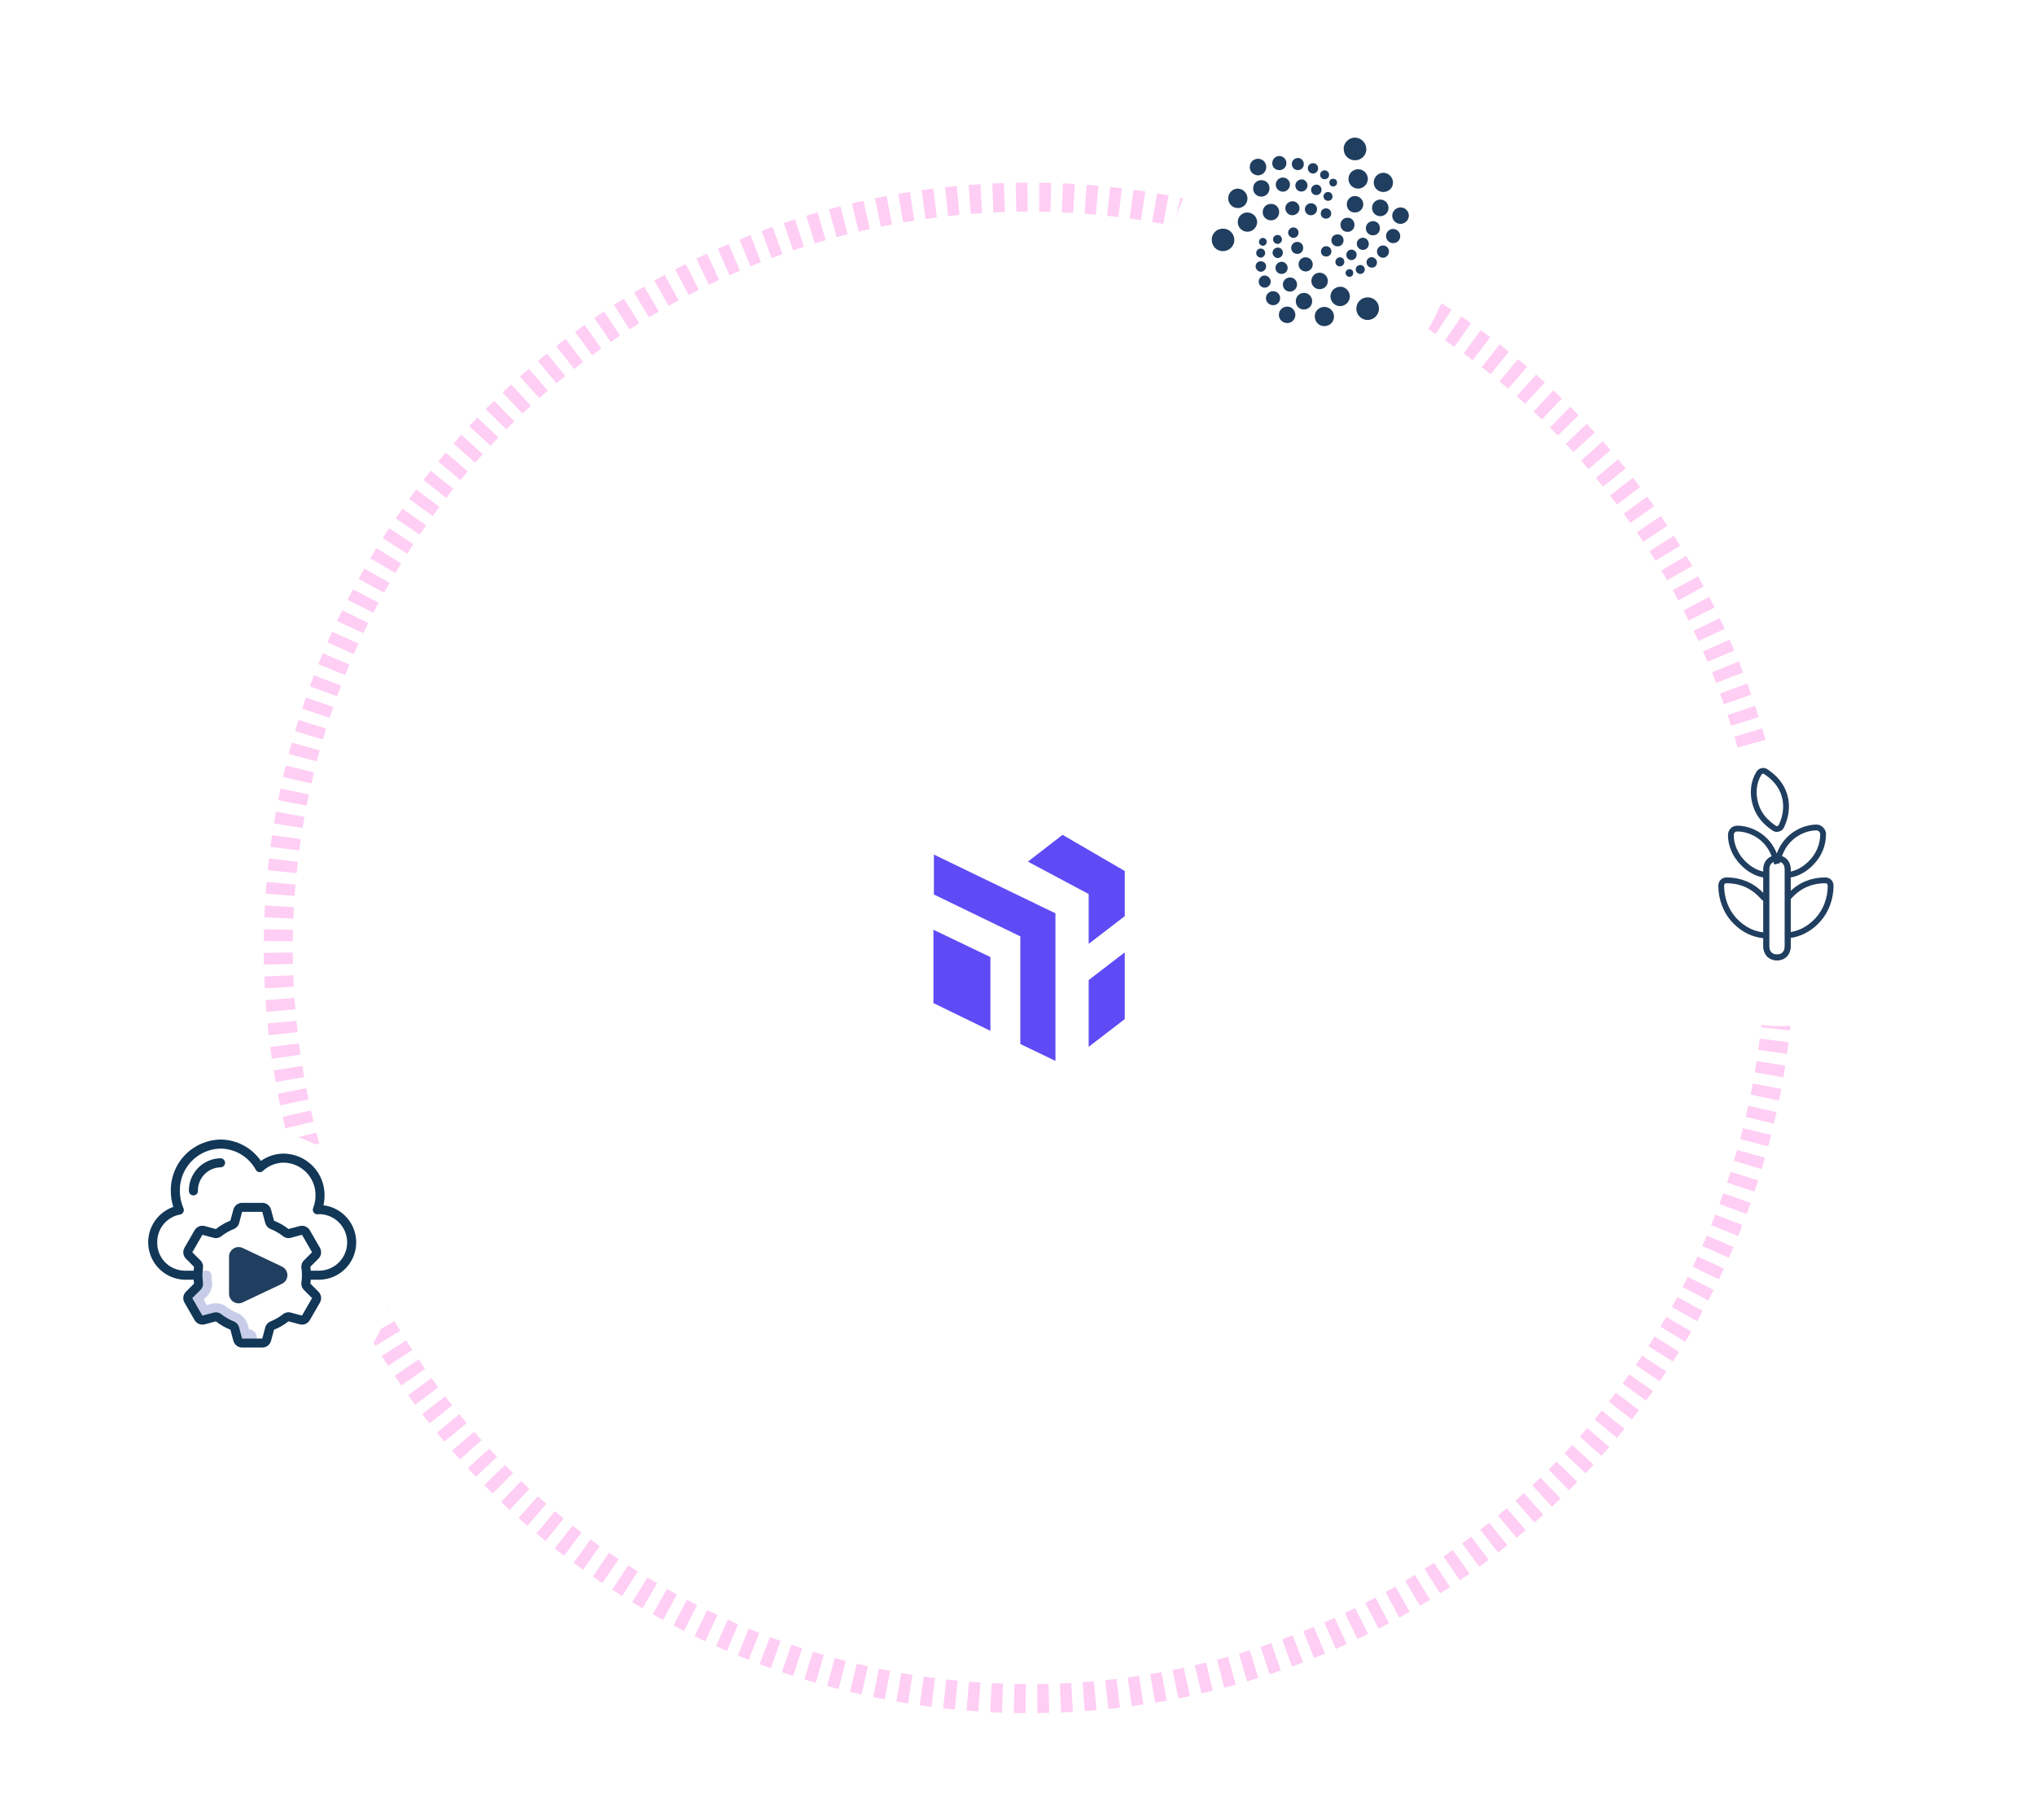 <svg width="351" height="314" viewBox="0 0 351 314" fill="none" xmlns="http://www.w3.org/2000/svg">
<circle cx="177.5" cy="163.5" r="150.5" fill="white"/>
<g filter="url(#filter0_d_6_21)">
<circle cx="178" cy="164" r="43" fill="white"/>
</g>
<path d="M183.273 144L177.295 148.622L187.777 154.216V162.811L194 158.027V150.243L183.273 144Z" fill="#5E4BF5"/>
<path d="M194 175.784V164.27L187.777 169.054V180.568L194 175.784Z" fill="#5E4BF5"/>
<path d="M170.826 165.081L161 160.378V173.027L170.826 177.811V165.081Z" fill="#5E4BF5"/>
<path d="M182.045 157.541L161.082 147.405V154.297L175.985 161.514V180.081L182.045 183V157.541Z" fill="#5E4BF5"/>
<circle cx="177.5" cy="163.5" r="129.5" stroke="#FFCEF4" stroke-width="5" stroke-dasharray="2 2"/>
<g filter="url(#filter1_d_6_21)">
<circle cx="226" cy="40" r="24" fill="white"/>
</g>
<g clip-path="url(#clip0_6_21)">
<path d="M231.764 25.656C231.737 24.647 232.641 23.691 233.809 23.744C234.819 23.797 235.669 24.673 235.669 25.736C235.669 26.825 234.766 27.675 233.65 27.648C232.588 27.622 231.737 26.745 231.764 25.656ZM235.908 51.289C236.997 51.289 237.847 52.139 237.847 53.228C237.847 54.317 236.97 55.194 235.881 55.194C234.819 55.194 233.942 54.317 233.942 53.255C233.942 52.139 234.819 51.289 235.908 51.289ZM210.939 43.32C209.823 43.32 209 42.444 209 41.328C209 40.266 209.877 39.416 210.966 39.442C212.055 39.442 212.905 40.319 212.905 41.434C212.878 42.47 212.002 43.32 210.939 43.32ZM232.588 30.863C232.588 29.933 233.331 29.189 234.261 29.189C235.164 29.189 235.908 29.933 235.934 30.836C235.934 31.739 235.191 32.509 234.261 32.536C233.331 32.536 232.588 31.792 232.588 30.863ZM215.136 36.653C216.066 36.653 216.836 37.397 216.836 38.3C216.836 39.203 216.066 39.973 215.163 39.973C214.233 39.973 213.489 39.23 213.489 38.3C213.489 37.397 214.206 36.653 215.136 36.653ZM238.591 33.12C237.688 33.12 236.917 32.377 236.944 31.473C236.944 30.544 237.714 29.8 238.617 29.8C239.52 29.827 240.264 30.57 240.264 31.473C240.291 32.403 239.52 33.12 238.591 33.12ZM231.153 52.803C230.223 52.803 229.48 52.033 229.48 51.13C229.48 50.227 230.223 49.483 231.153 49.456C232.056 49.43 232.827 50.227 232.827 51.13C232.827 52.033 232.056 52.803 231.153 52.803ZM215.163 34.236C215.163 35.166 214.419 35.909 213.489 35.883C212.586 35.883 211.842 35.139 211.842 34.209C211.842 33.306 212.586 32.536 213.489 32.536C214.392 32.536 215.163 33.306 215.163 34.236ZM228.417 56.256C227.487 56.256 226.77 55.513 226.77 54.583C226.77 53.653 227.514 52.936 228.417 52.936C229.347 52.936 230.091 53.68 230.091 54.609C230.091 55.539 229.347 56.256 228.417 56.256ZM223.503 51.927C223.503 51.13 224.141 50.519 224.911 50.519C225.708 50.519 226.345 51.183 226.319 51.98C226.319 52.777 225.681 53.388 224.884 53.388C224.114 53.388 223.477 52.75 223.503 51.927ZM239.494 35.856C239.494 36.653 238.856 37.291 238.059 37.291C237.289 37.291 236.652 36.653 236.652 35.856C236.652 35.059 237.289 34.422 238.086 34.422C238.856 34.422 239.494 35.059 239.494 35.856ZM218.961 32.509C218.961 33.306 218.323 33.917 217.553 33.917C216.756 33.917 216.119 33.28 216.145 32.483C216.145 31.686 216.756 31.075 217.553 31.075C218.377 31.075 218.988 31.686 218.961 32.509ZM220.634 36.573C220.634 37.37 220.023 38.008 219.227 38.008C218.43 38.008 217.792 37.397 217.792 36.6C217.792 35.777 218.403 35.166 219.227 35.166C220.023 35.166 220.634 35.777 220.634 36.573ZM215.561 28.791C215.561 27.994 216.198 27.383 216.995 27.383C217.792 27.383 218.403 28.02 218.403 28.817C218.403 29.614 217.792 30.225 216.995 30.252C216.172 30.225 215.534 29.587 215.561 28.791ZM232.295 35.245C232.295 34.448 232.933 33.811 233.703 33.811C234.5 33.811 235.138 34.448 235.138 35.245C235.138 36.042 234.5 36.653 233.703 36.653C232.906 36.68 232.295 36.042 232.295 35.245ZM227.62 47.039C228.391 47.039 229.028 47.677 229.028 48.473C229.028 49.27 228.391 49.908 227.594 49.881C226.797 49.881 226.186 49.244 226.186 48.447C226.186 47.677 226.823 47.039 227.62 47.039ZM223.423 54.317C223.423 55.114 222.812 55.725 222.016 55.725C221.219 55.725 220.581 55.087 220.581 54.317C220.581 53.52 221.219 52.883 222.016 52.883C222.812 52.883 223.423 53.52 223.423 54.317ZM241.539 38.619C240.769 38.619 240.131 37.955 240.131 37.211C240.131 36.414 240.795 35.777 241.592 35.777C242.362 35.777 243.027 36.441 243 37.211C243 37.981 242.336 38.619 241.539 38.619ZM223.716 49.084C223.716 49.748 223.158 50.306 222.494 50.306C221.803 50.306 221.272 49.748 221.272 49.084C221.272 48.394 221.83 47.862 222.52 47.862C223.184 47.862 223.716 48.394 223.716 49.084ZM221.272 30.623C221.963 30.623 222.494 31.155 222.494 31.845C222.494 32.509 221.936 33.067 221.272 33.067C220.608 33.067 220.023 32.509 220.05 31.819C220.05 31.181 220.608 30.623 221.272 30.623ZM223.981 45.605C223.981 44.914 224.513 44.383 225.177 44.383C225.867 44.383 226.425 44.914 226.425 45.605C226.425 46.269 225.894 46.827 225.203 46.827C224.512 46.8 223.981 46.295 223.981 45.605ZM219.598 52.644C218.908 52.644 218.35 52.112 218.35 51.448C218.35 50.784 218.881 50.227 219.572 50.227C220.262 50.227 220.82 50.758 220.794 51.448C220.794 52.112 220.289 52.644 219.598 52.644ZM233.623 38.805C233.623 39.469 233.092 40 232.428 40C231.737 40 231.206 39.469 231.206 38.778C231.206 38.087 231.737 37.556 232.428 37.556C233.119 37.556 233.623 38.087 233.623 38.805ZM220.661 29.348C219.97 29.348 219.439 28.844 219.439 28.153C219.439 27.462 219.997 26.905 220.661 26.905C221.325 26.905 221.883 27.462 221.883 28.127C221.883 28.817 221.352 29.348 220.661 29.348ZM236.784 40.584C236.094 40.584 235.589 40.053 235.589 39.362C235.589 38.698 236.12 38.167 236.811 38.141C237.502 38.141 238.033 38.672 238.006 39.389C238.006 40.106 237.475 40.611 236.784 40.584ZM222.892 37.131C222.228 37.131 221.697 36.573 221.697 35.909C221.697 35.245 222.281 34.714 222.945 34.714C223.609 34.714 224.141 35.272 224.141 35.936C224.141 36.6 223.583 37.131 222.892 37.131ZM240.264 41.939C239.573 41.913 239.042 41.355 239.069 40.664C239.095 40 239.653 39.469 240.317 39.495C241.008 39.522 241.539 40.08 241.513 40.797C241.486 41.461 240.928 41.966 240.264 41.939ZM226.106 37.131C225.522 37.131 225.07 36.68 225.07 36.095C225.07 35.511 225.548 35.059 226.133 35.059C226.717 35.059 227.169 35.511 227.169 36.095C227.142 36.68 226.691 37.131 226.106 37.131ZM237.502 43.4C237.502 42.816 237.953 42.364 238.537 42.337C239.122 42.337 239.573 42.789 239.573 43.373C239.573 43.958 239.069 44.489 238.537 44.462C237.98 44.462 237.528 43.984 237.502 43.4ZM224.884 28.312C224.884 28.897 224.433 29.348 223.848 29.348C223.264 29.348 222.812 28.87 222.812 28.286C222.812 27.702 223.291 27.25 223.902 27.25C224.459 27.277 224.884 27.728 224.884 28.312ZM224.778 42.763C224.778 43.347 224.327 43.798 223.769 43.798C223.158 43.798 222.706 43.347 222.706 42.763C222.706 42.178 223.158 41.727 223.742 41.727C224.327 41.7 224.778 42.152 224.778 42.763ZM221.059 47.252C220.475 47.252 219.997 46.8 219.997 46.216C219.997 45.631 220.475 45.153 221.059 45.153C221.617 45.153 222.095 45.631 222.095 46.189C222.095 46.8 221.644 47.252 221.059 47.252ZM236.094 42.072C236.094 42.683 235.642 43.108 235.058 43.108C234.5 43.108 234.022 42.603 234.022 42.045C234.022 41.461 234.5 41.009 235.084 41.009C235.642 41.009 236.094 41.487 236.094 42.072ZM230.702 40.425C231.312 40.425 231.737 40.85 231.737 41.461C231.737 42.045 231.286 42.523 230.702 42.497C230.117 42.497 229.639 42.019 229.639 41.461C229.639 40.877 230.091 40.425 230.702 40.425ZM219.173 48.58C219.173 49.164 218.695 49.616 218.138 49.616C217.553 49.616 217.102 49.164 217.102 48.58C217.102 47.995 217.58 47.517 218.138 47.517C218.695 47.544 219.173 48.022 219.173 48.58ZM224.459 33.041C223.875 33.041 223.423 32.589 223.423 32.005C223.423 31.447 223.902 30.969 224.486 30.942C225.044 30.916 225.522 31.42 225.522 32.005C225.495 32.589 225.044 33.041 224.459 33.041ZM233.995 43.931C233.995 44.436 233.597 44.861 233.092 44.861C232.587 44.861 232.216 44.462 232.216 43.958C232.216 43.453 232.614 43.055 233.092 43.055C233.597 43.055 233.995 43.453 233.995 43.931ZM223.981 40.133C223.981 40.638 223.583 41.036 223.078 41.036C222.627 41.036 222.175 40.584 222.175 40.133C222.175 39.655 222.6 39.203 223.105 39.23C223.583 39.23 223.981 39.628 223.981 40.133ZM217.5 45.073C218.005 45.073 218.403 45.472 218.377 45.977C218.377 46.455 217.952 46.88 217.473 46.88C216.969 46.853 216.57 46.428 216.57 45.95C216.57 45.419 216.969 45.047 217.5 45.073ZM228.709 37.716C228.205 37.716 227.806 37.344 227.806 36.839C227.806 36.334 228.178 35.936 228.709 35.936C229.214 35.936 229.612 36.334 229.612 36.812C229.612 37.317 229.214 37.716 228.709 37.716ZM227.062 31.845C227.567 31.845 227.939 32.244 227.939 32.748C227.939 33.253 227.541 33.652 227.036 33.652C226.531 33.652 226.133 33.253 226.133 32.722C226.159 32.244 226.558 31.845 227.062 31.845ZM221.272 43.586C221.272 44.091 220.873 44.489 220.395 44.516C219.917 44.516 219.492 44.064 219.492 43.586C219.492 43.081 219.891 42.709 220.395 42.709C220.9 42.709 221.272 43.081 221.272 43.586ZM228.763 42.47C229.267 42.47 229.639 42.869 229.639 43.373C229.639 43.878 229.241 44.25 228.736 44.25C228.205 44.25 227.833 43.852 227.833 43.347C227.859 42.842 228.258 42.444 228.763 42.47ZM237.502 45.259C237.502 45.791 237.13 46.189 236.598 46.163C236.094 46.163 235.722 45.764 235.695 45.259C235.695 44.781 236.094 44.356 236.572 44.356C237.077 44.383 237.502 44.781 237.502 45.259ZM226.478 28.153C226.983 28.153 227.355 28.525 227.355 29.03C227.355 29.534 226.956 29.933 226.478 29.933C225.973 29.933 225.575 29.534 225.575 29.03C225.575 28.525 225.973 28.153 226.478 28.153ZM229.241 30.172C229.241 30.597 228.895 30.942 228.444 30.916C228.019 30.916 227.7 30.57 227.7 30.145C227.7 29.72 228.045 29.375 228.47 29.375C228.922 29.402 229.267 29.747 229.241 30.172ZM216.677 43.612C216.677 43.188 217.022 42.869 217.447 42.869C217.872 42.869 218.244 43.241 218.217 43.666C218.191 44.091 217.845 44.436 217.447 44.436C216.995 44.409 216.65 44.064 216.677 43.612ZM235.403 46.455C235.403 46.906 235.058 47.252 234.633 47.252C234.208 47.252 233.836 46.906 233.836 46.481C233.836 46.056 234.181 45.711 234.633 45.711C235.058 45.711 235.377 46.03 235.403 46.455ZM221.112 41.302C221.112 41.727 220.767 42.072 220.342 42.072C219.917 42.072 219.572 41.7 219.572 41.275C219.572 40.85 219.944 40.531 220.342 40.531C220.767 40.531 221.112 40.85 221.112 41.302ZM229.055 34.634C228.603 34.634 228.284 34.289 228.284 33.864C228.284 33.439 228.63 33.12 229.055 33.12C229.506 33.12 229.825 33.439 229.825 33.891C229.852 34.316 229.533 34.634 229.055 34.634ZM231.127 44.383C231.552 44.383 231.87 44.702 231.87 45.153C231.87 45.605 231.525 45.95 231.073 45.95C230.648 45.95 230.33 45.605 230.33 45.18C230.356 44.702 230.702 44.383 231.127 44.383ZM218.483 41.727C218.483 42.098 218.191 42.391 217.819 42.391C217.473 42.391 217.128 42.072 217.155 41.7C217.155 41.328 217.473 41.036 217.845 41.036C218.217 41.062 218.509 41.355 218.483 41.727ZM233.411 47.092C233.411 47.464 233.119 47.756 232.747 47.756C232.402 47.756 232.083 47.438 232.083 47.092C232.083 46.72 232.402 46.428 232.773 46.428C233.145 46.428 233.411 46.72 233.411 47.092ZM229.931 30.836C230.33 30.836 230.622 31.102 230.622 31.5C230.622 31.872 230.33 32.164 229.958 32.164C229.586 32.164 229.294 31.898 229.294 31.527C229.267 31.102 229.533 30.836 229.931 30.836Z" fill="#203E5F"/>
</g>
<g filter="url(#filter2_d_6_21)">
<circle cx="307" cy="149" r="24" fill="white"/>
</g>
<path d="M308.35 161.35C310.2 161.16 311.865 160.4 313.345 158.88C315.01 157.17 315.75 154.89 315.75 152.8C315.75 152.23 315.38 151.85 314.825 151.85C312.605 151.85 310.57 152.61 308.905 154.32L308.35 154.89" stroke="#203E5F" stroke-miterlimit="10"/>
<path d="M304.28 161.35C302.43 161.16 300.765 160.4 299.285 158.88C297.62 157.17 296.88 154.89 296.88 152.8C296.88 152.23 297.25 151.85 297.805 151.85C300.025 151.85 302.06 152.61 303.725 154.32L304.28 154.89" stroke="#203E5F" stroke-miterlimit="10" stroke-linecap="round" stroke-linejoin="round"/>
<path d="M308.535 150.9C310.015 150.71 311.31 149.95 312.42 148.81C313.715 147.48 314.455 145.77 314.455 143.87C314.455 143.3 313.9 142.73 313.345 142.73C311.68 142.73 309.83 143.49 308.535 144.82C307.425 145.96 306.87 147.29 306.5 148.81M304.465 150.9C302.985 150.71 301.69 149.95 300.58 148.81C299.285 147.48 298.545 145.77 298.545 144.06C298.545 143.3 299.1 142.92 299.655 142.92C301.32 142.92 303.17 143.68 304.465 145.01C305.575 146.15 306.13 147.48 306.5 149M302.8 138.74C303.355 140.64 304.65 141.97 306.13 142.92C306.5 143.11 307.055 142.92 307.24 142.54C307.98 141.02 308.35 139.12 307.795 137.22C307.24 135.32 305.945 133.99 304.465 133.04C304.095 132.85 303.54 133.04 303.355 133.42C302.43 134.94 302.245 136.84 302.8 138.74Z" stroke="#203E5F" stroke-miterlimit="10"/>
<path d="M308.35 163.25C308.35 164.39 307.61 165.15 306.5 165.15C305.39 165.15 304.65 164.39 304.65 163.25V149.95C304.65 148.81 305.39 148.05 306.5 148.05C307.61 148.05 308.35 148.81 308.35 149.95V163.25Z" stroke="#203E5F" stroke-miterlimit="10"/>
<path d="M308.35 163.25C308.35 164.39 307.61 165.15 306.5 165.15C305.39 165.15 304.65 164.39 304.65 163.25V149.95C304.65 148.81 305.39 148.05 306.5 148.05C307.61 148.05 308.35 148.81 308.35 149.95V163.25Z" stroke="#203E5F" stroke-miterlimit="10"/>
<g filter="url(#filter3_d_6_21)">
<circle cx="44" cy="215" r="24" fill="white"/>
</g>
<path d="M44.28 230.646V230.88H41.761L41.246 228.961C41.181 228.727 41.062 228.51 40.9 228.329C40.738 228.148 40.536 228.007 40.31 227.916C39.554 227.613 38.844 227.203 38.204 226.699C38.013 226.549 37.789 226.445 37.551 226.395C37.313 226.345 37.067 226.35 36.831 226.411L34.912 226.925L33.173 223.915L34.577 222.511C34.748 222.337 34.876 222.126 34.952 221.895C35.028 221.664 35.049 221.418 35.014 221.177C34.952 220.774 34.921 220.367 34.92 219.96V219.18H35.7C35.804 219.181 35.906 219.202 36.002 219.243C36.097 219.284 36.184 219.343 36.256 219.417C36.329 219.491 36.386 219.579 36.424 219.675C36.463 219.772 36.482 219.875 36.48 219.979C36.48 220.304 36.507 220.629 36.558 220.951C36.628 221.433 36.585 221.925 36.432 222.388C36.279 222.851 36.02 223.272 35.677 223.618L35.123 224.172L35.669 225.108L36.425 224.905C36.895 224.782 37.386 224.77 37.861 224.869C38.336 224.967 38.782 225.175 39.163 225.475C39.69 225.882 40.27 226.215 40.887 226.465C41.339 226.644 41.743 226.927 42.067 227.29C42.391 227.652 42.625 228.086 42.751 228.556L42.954 229.32C43.128 229.32 43.301 229.354 43.462 229.421C43.622 229.488 43.769 229.585 43.892 229.708C44.015 229.831 44.112 229.978 44.179 230.139C44.246 230.299 44.28 230.472 44.28 230.646Z" fill="#C7CDE8"/>
<path d="M55.2 220.74C56.822 220.688 58.365 220.026 59.52 218.886C60.675 217.747 61.359 216.213 61.433 214.592C61.508 212.971 60.968 211.381 59.922 210.141C58.876 208.9 57.401 208.099 55.79 207.899C55.917 207.35 55.98 206.789 55.98 206.227C56.007 204.336 55.283 202.512 53.967 201.154C52.651 199.796 50.851 199.016 48.96 198.983C47.541 198.985 46.158 199.429 45.002 200.252C44.225 199.121 43.186 198.195 41.974 197.553C40.761 196.91 39.412 196.569 38.04 196.56C35.729 196.6 33.527 197.555 31.919 199.216C30.311 200.876 29.426 203.107 29.46 205.418C29.459 206.357 29.605 207.289 29.891 208.182C28.468 208.679 27.264 209.658 26.486 210.949C25.708 212.241 25.407 213.763 25.633 215.253C25.86 216.744 26.6 218.108 27.726 219.11C28.852 220.112 30.294 220.688 31.8 220.74H33.395C33.414 220.961 33.438 221.184 33.472 221.41L32.071 222.808C31.828 223.051 31.672 223.367 31.627 223.708C31.582 224.049 31.65 224.395 31.822 224.693L33.562 227.707C33.734 228.005 34 228.237 34.318 228.369C34.635 228.5 34.987 228.523 35.319 228.434L37.236 227.925C37.996 228.524 38.839 229.008 39.74 229.362L40.252 231.283C40.341 231.615 40.537 231.908 40.809 232.117C41.082 232.326 41.416 232.44 41.759 232.44H45.241C45.584 232.439 45.918 232.326 46.191 232.116C46.463 231.907 46.659 231.614 46.748 231.282L47.267 229.366C48.166 229.008 49.007 228.52 49.764 227.918L51.682 228.434C52.014 228.523 52.365 228.499 52.683 228.368C53 228.237 53.265 228.005 53.438 227.707L55.178 224.693C55.35 224.395 55.418 224.049 55.373 223.708C55.328 223.367 55.172 223.051 54.929 222.808L53.532 221.403C53.564 221.181 53.588 220.96 53.606 220.74H55.2ZM27.12 214.305C27.098 213.167 27.483 212.058 28.204 211.177C28.926 210.296 29.937 209.701 31.058 209.498C31.175 209.478 31.286 209.432 31.382 209.364C31.479 209.295 31.558 209.205 31.615 209.101C31.672 208.997 31.704 208.881 31.709 208.763C31.714 208.644 31.692 208.526 31.645 208.417C31.232 207.472 31.019 206.45 31.02 205.418C30.986 203.52 31.706 201.686 33.022 200.318C34.338 198.95 36.142 198.16 38.04 198.12C39.289 198.133 40.513 198.48 41.583 199.125C42.653 199.77 43.53 200.69 44.125 201.79C44.182 201.893 44.262 201.982 44.359 202.05C44.456 202.118 44.566 202.163 44.683 202.182C44.8 202.201 44.92 202.193 45.033 202.159C45.146 202.125 45.25 202.065 45.337 201.985C46.319 201.064 47.614 200.549 48.96 200.543C50.437 200.575 51.841 201.191 52.864 202.257C53.888 203.322 54.447 204.75 54.42 206.227C54.421 206.966 54.281 207.7 54.008 208.387C53.959 208.511 53.943 208.645 53.96 208.777C53.978 208.908 54.028 209.033 54.108 209.14C54.186 209.248 54.291 209.334 54.412 209.388C54.534 209.443 54.668 209.465 54.8 209.451C54.933 209.44 55.065 209.43 55.2 209.43C56.459 209.481 57.648 210.017 58.521 210.926C59.393 211.835 59.88 213.045 59.88 214.305C59.88 215.565 59.393 216.775 58.521 217.684C57.648 218.593 56.459 219.129 55.2 219.18H53.605C53.586 218.959 53.562 218.736 53.528 218.51L54.929 217.112C55.172 216.869 55.328 216.553 55.373 216.212C55.418 215.871 55.35 215.525 55.178 215.227L53.438 212.213C53.265 211.915 53 211.683 52.683 211.552C52.365 211.42 52.013 211.397 51.681 211.486L49.765 211.995C49.005 211.396 48.161 210.912 47.26 210.559L46.748 208.637C46.659 208.305 46.463 208.012 46.191 207.803C45.918 207.594 45.584 207.48 45.241 207.48H41.759C41.416 207.48 41.081 207.594 40.809 207.804C40.536 208.013 40.341 208.306 40.252 208.638L39.733 210.554C38.835 210.912 37.993 211.4 37.236 212.002L35.319 211.486C34.987 211.397 34.635 211.42 34.317 211.551C34 211.683 33.734 211.915 33.562 212.213L31.822 215.227C31.65 215.525 31.582 215.871 31.627 216.212C31.672 216.553 31.828 216.869 32.071 217.112L33.468 218.517C33.436 218.739 33.412 218.96 33.394 219.18H31.8C30.534 219.152 29.33 218.623 28.453 217.71C27.575 216.796 27.096 215.572 27.12 214.305ZM53.827 223.913L52.087 226.927L50.168 226.411C49.934 226.348 49.687 226.341 49.45 226.391C49.212 226.441 48.989 226.547 48.8 226.699C48.158 227.204 47.447 227.614 46.689 227.918C46.462 228.007 46.26 228.147 46.098 228.328C45.935 228.509 45.817 228.725 45.753 228.96L45.241 230.88H41.759L41.247 228.959C41.182 228.725 41.065 228.509 40.903 228.328C40.741 228.148 40.539 228.007 40.313 227.918C39.554 227.614 38.843 227.204 38.2 226.699C38.01 226.547 37.787 226.442 37.55 226.392C37.312 226.342 37.065 226.348 36.83 226.411L34.913 226.927L33.173 223.913L34.574 222.515C34.746 222.341 34.875 222.129 34.951 221.897C35.027 221.665 35.048 221.418 35.011 221.176C34.889 220.37 34.889 219.55 35.011 218.744C35.047 218.502 35.027 218.255 34.951 218.023C34.875 217.791 34.746 217.58 34.575 217.406L33.173 216.007L34.913 212.993L36.83 213.508C37.065 213.572 37.311 213.579 37.55 213.529C37.788 213.479 38.011 213.373 38.2 213.221C38.843 212.716 39.554 212.306 40.313 212.003C40.538 211.913 40.74 211.772 40.903 211.591C41.065 211.411 41.183 211.195 41.247 210.96L41.759 209.04L45.241 209.04L45.753 210.961C45.818 211.195 45.935 211.411 46.098 211.592C46.26 211.772 46.461 211.913 46.687 212.002C47.446 212.306 48.157 212.716 48.8 213.221C48.99 213.373 49.212 213.478 49.45 213.528C49.688 213.578 49.934 213.572 50.169 213.509L52.087 212.993L53.827 216.007L52.426 217.405C52.254 217.579 52.125 217.791 52.049 218.023C51.973 218.255 51.952 218.502 51.989 218.744C52.111 219.55 52.111 220.37 51.989 221.176C51.953 221.418 51.973 221.665 52.049 221.897C52.125 222.129 52.254 222.34 52.425 222.514L53.827 223.913Z" fill="#123757"/>
<path d="M33.36 206.198C33.567 206.198 33.765 206.116 33.911 205.97C34.058 205.824 34.14 205.625 34.14 205.418C34.12 204.362 34.519 203.341 35.25 202.579C35.981 201.817 36.984 201.375 38.04 201.352C38.247 201.352 38.445 201.269 38.592 201.123C38.738 200.977 38.82 200.778 38.82 200.572C38.82 200.365 38.738 200.166 38.592 200.02C38.445 199.874 38.247 199.792 38.04 199.792C36.57 199.816 35.17 200.422 34.147 201.476C33.123 202.531 32.56 203.949 32.58 205.418C32.58 205.625 32.662 205.824 32.808 205.97C32.955 206.116 33.153 206.198 33.36 206.198Z" fill="#123757"/>
<path d="M48.627 218.469L41.862 215.266C41.611 215.147 41.333 215.093 41.055 215.11C40.778 215.127 40.509 215.214 40.274 215.362C40.039 215.511 39.845 215.717 39.711 215.961C39.577 216.204 39.506 216.478 39.506 216.756V223.164C39.506 223.442 39.576 223.716 39.71 223.96C39.844 224.204 40.037 224.41 40.273 224.559C40.508 224.708 40.777 224.795 41.055 224.811C41.333 224.828 41.61 224.774 41.862 224.655L48.627 221.451L48.627 221.451C48.91 221.317 49.148 221.106 49.316 220.842C49.483 220.578 49.571 220.272 49.571 219.959C49.571 219.647 49.483 219.341 49.315 219.077C49.148 218.813 48.91 218.602 48.627 218.469Z" fill="#203E5F"/>
<defs>
<filter id="filter0_d_6_21" x="115" y="109" width="126" height="126" filterUnits="userSpaceOnUse" color-interpolation-filters="sRGB">
<feFlood flood-opacity="0" result="BackgroundImageFix"/>
<feColorMatrix in="SourceAlpha" type="matrix" values="0 0 0 0 0 0 0 0 0 0 0 0 0 0 0 0 0 0 127 0" result="hardAlpha"/>
<feOffset dy="8"/>
<feGaussianBlur stdDeviation="10"/>
<feComposite in2="hardAlpha" operator="out"/>
<feColorMatrix type="matrix" values="0 0 0 0 0 0 0 0 0 0 0 0 0 0 0 0 0 0 0.09 0"/>
<feBlend mode="normal" in2="BackgroundImageFix" result="effect1_dropShadow_6_21"/>
<feBlend mode="normal" in="SourceGraphic" in2="effect1_dropShadow_6_21" result="shape"/>
</filter>
<filter id="filter1_d_6_21" x="182" y="0" width="88" height="88" filterUnits="userSpaceOnUse" color-interpolation-filters="sRGB">
<feFlood flood-opacity="0" result="BackgroundImageFix"/>
<feColorMatrix in="SourceAlpha" type="matrix" values="0 0 0 0 0 0 0 0 0 0 0 0 0 0 0 0 0 0 127 0" result="hardAlpha"/>
<feOffset dy="4"/>
<feGaussianBlur stdDeviation="10"/>
<feComposite in2="hardAlpha" operator="out"/>
<feColorMatrix type="matrix" values="0 0 0 0 0 0 0 0 0 0 0 0 0 0 0 0 0 0 0.12 0"/>
<feBlend mode="normal" in2="BackgroundImageFix" result="effect1_dropShadow_6_21"/>
<feBlend mode="normal" in="SourceGraphic" in2="effect1_dropShadow_6_21" result="shape"/>
</filter>
<filter id="filter2_d_6_21" x="263" y="109" width="88" height="88" filterUnits="userSpaceOnUse" color-interpolation-filters="sRGB">
<feFlood flood-opacity="0" result="BackgroundImageFix"/>
<feColorMatrix in="SourceAlpha" type="matrix" values="0 0 0 0 0 0 0 0 0 0 0 0 0 0 0 0 0 0 127 0" result="hardAlpha"/>
<feOffset dy="4"/>
<feGaussianBlur stdDeviation="10"/>
<feComposite in2="hardAlpha" operator="out"/>
<feColorMatrix type="matrix" values="0 0 0 0 0 0 0 0 0 0 0 0 0 0 0 0 0 0 0.12 0"/>
<feBlend mode="normal" in2="BackgroundImageFix" result="effect1_dropShadow_6_21"/>
<feBlend mode="normal" in="SourceGraphic" in2="effect1_dropShadow_6_21" result="shape"/>
</filter>
<filter id="filter3_d_6_21" x="0" y="175" width="88" height="88" filterUnits="userSpaceOnUse" color-interpolation-filters="sRGB">
<feFlood flood-opacity="0" result="BackgroundImageFix"/>
<feColorMatrix in="SourceAlpha" type="matrix" values="0 0 0 0 0 0 0 0 0 0 0 0 0 0 0 0 0 0 127 0" result="hardAlpha"/>
<feOffset dy="4"/>
<feGaussianBlur stdDeviation="10"/>
<feComposite in2="hardAlpha" operator="out"/>
<feColorMatrix type="matrix" values="0 0 0 0 0 0 0 0 0 0 0 0 0 0 0 0 0 0 0.12 0"/>
<feBlend mode="normal" in2="BackgroundImageFix" result="effect1_dropShadow_6_21"/>
<feBlend mode="normal" in="SourceGraphic" in2="effect1_dropShadow_6_21" result="shape"/>
</filter>
<clipPath id="clip0_6_21">
<rect width="34" height="34" fill="white" transform="translate(209 23)"/>
</clipPath>
</defs>
</svg>
